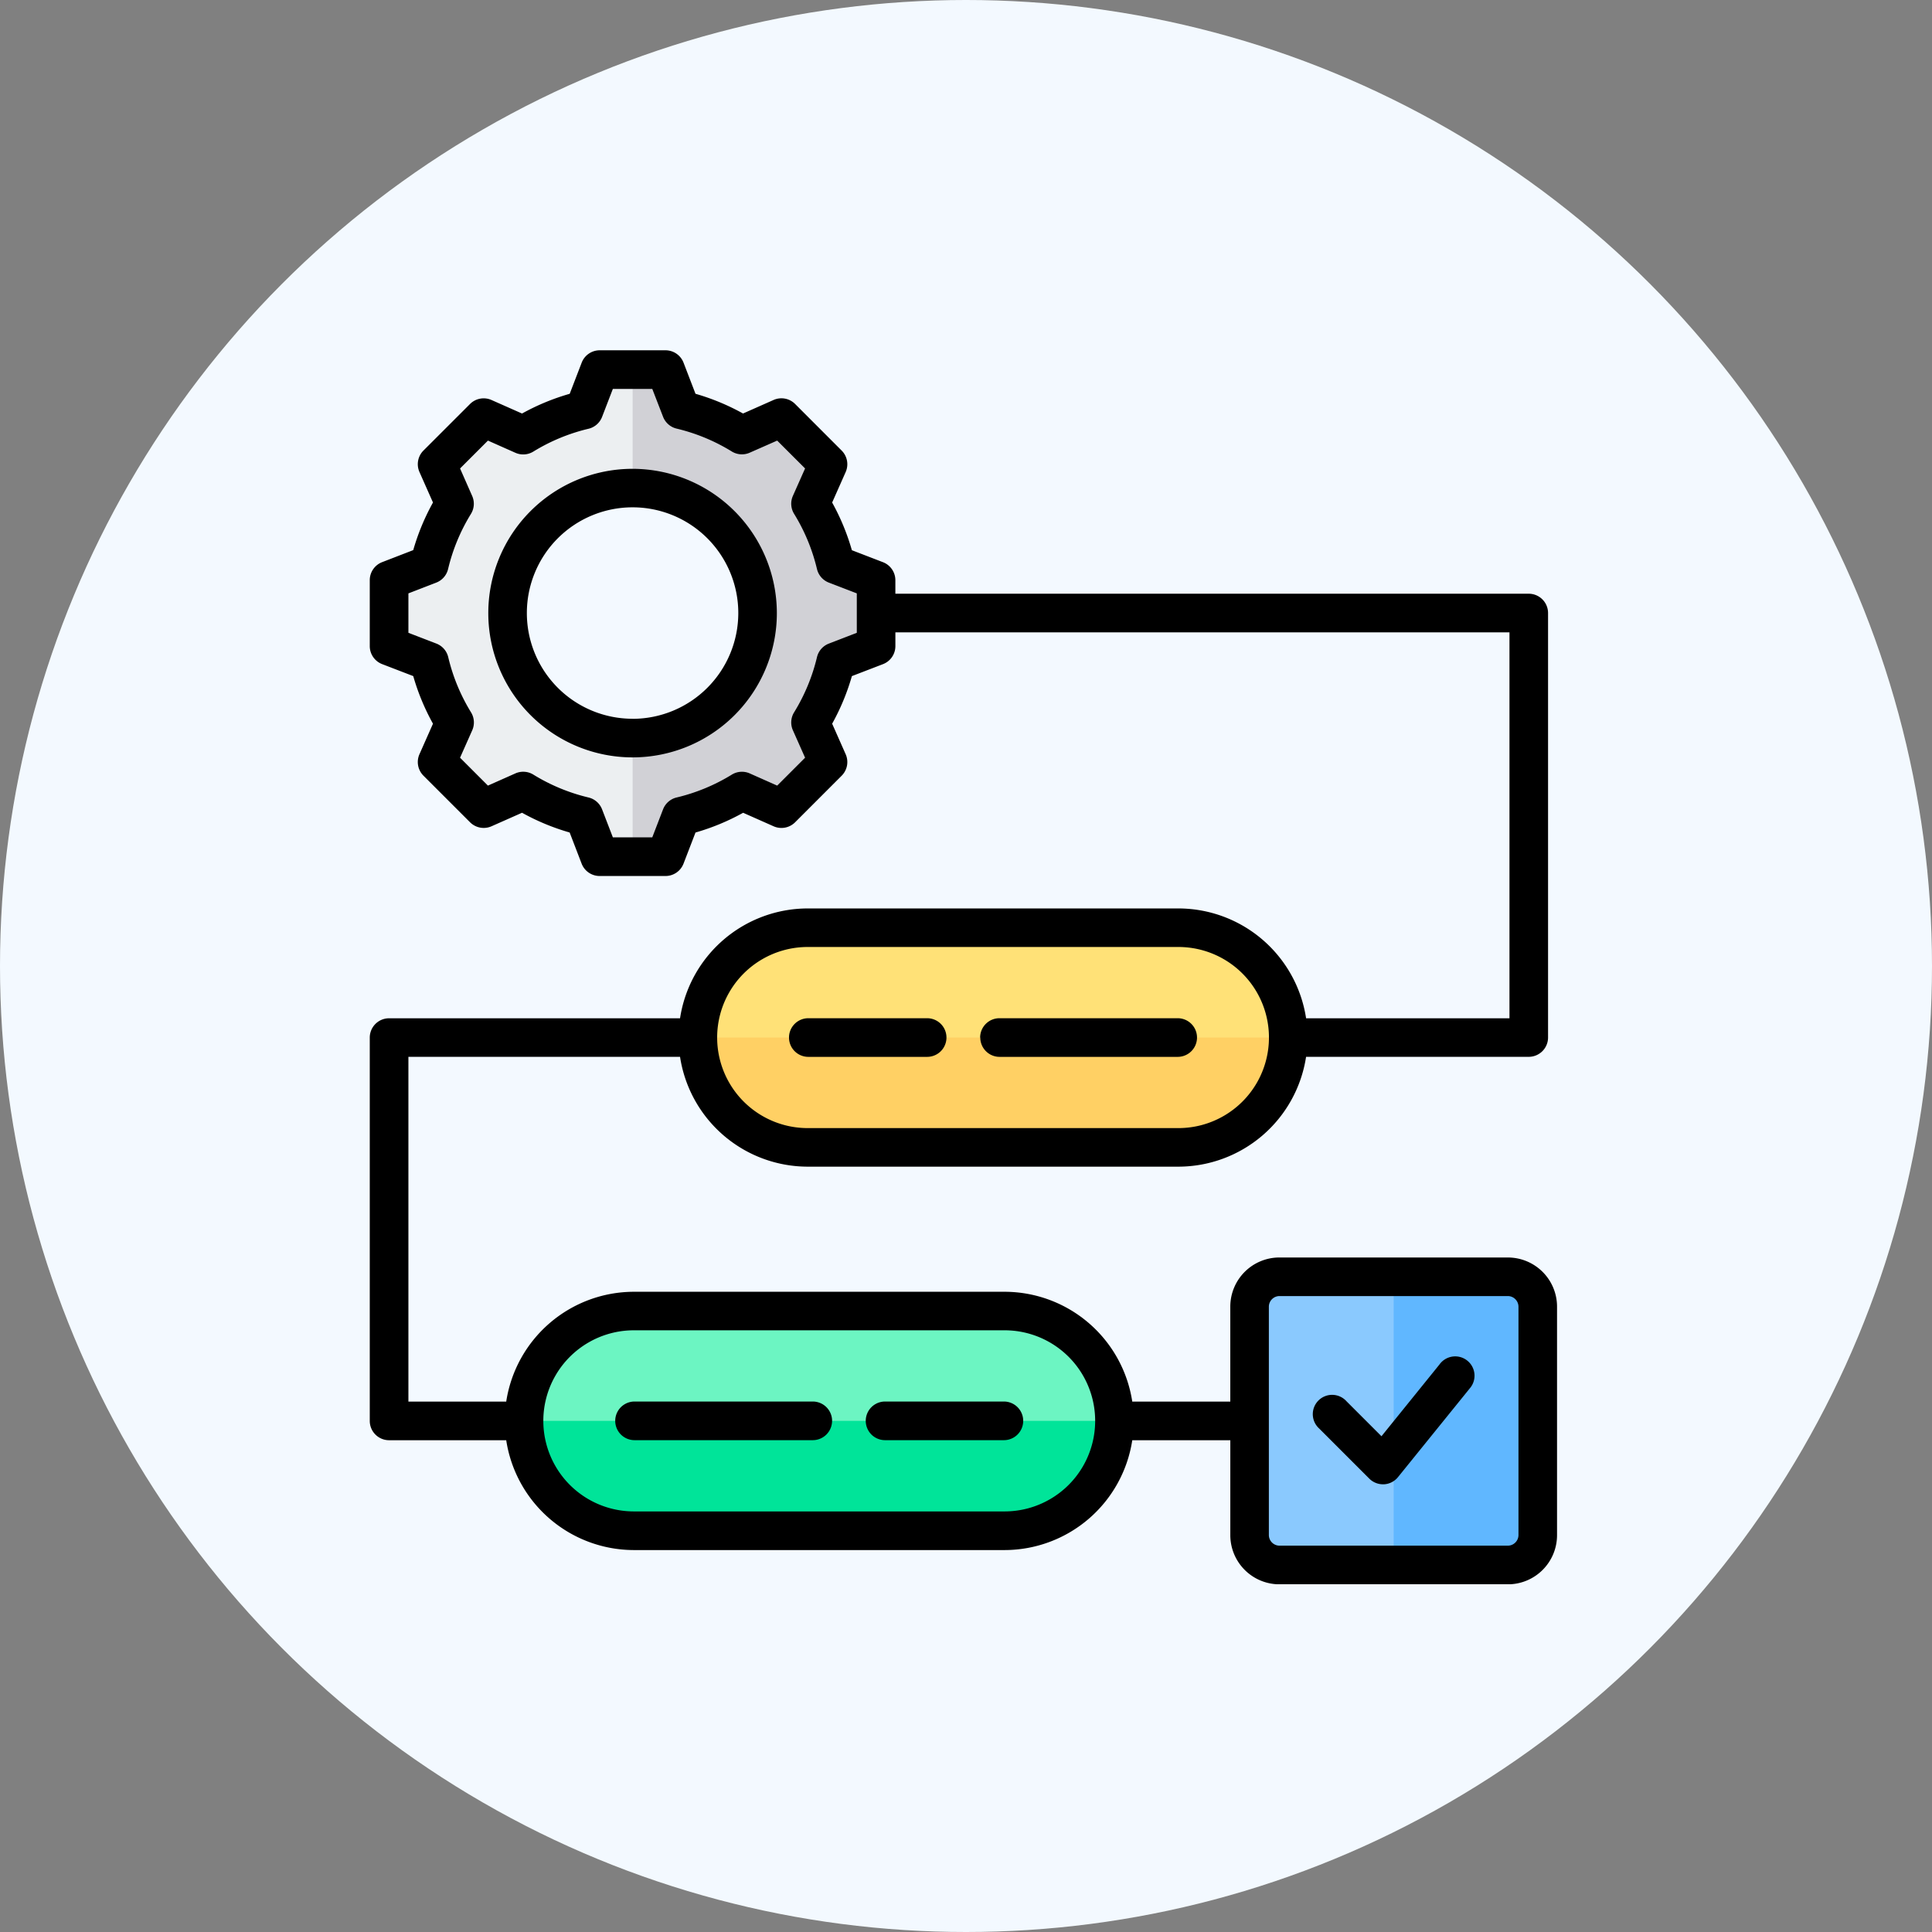 <svg xmlns="http://www.w3.org/2000/svg" xmlns:xlink="http://www.w3.org/1999/xlink" width="100" height="100" viewBox="0 0 100 100">
  <rect x="0" y="0" width="100" height="100" fill="#808080" stroke="none"/>
  <defs>
    <clipPath id="clip-path">
      <rect id="Rectángulo_340701" data-name="Rectángulo 340701" width="61.453" height="63.869" fill="none"/>
    </clipPath>
  </defs>
  <g id="Grupo_970838" data-name="Grupo 970838" transform="translate(-887 -3308)">
    <circle id="Elipse_5411" data-name="Elipse 5411" cx="50" cy="50" r="50" transform="translate(887 3308)" fill="#f3f9ff"/>
    <g id="Grupo_970713" data-name="Grupo 970713" transform="translate(-137 -52.869)">
      <rect id="Rectángulo_340702" data-name="Rectángulo 340702" width="64" height="64" transform="translate(1042 3378.869)" fill="none"/>
      <g id="Grupo_970712" data-name="Grupo 970712" transform="translate(1043.139 3379)">
        <g id="Grupo_970711" data-name="Grupo 970711" clip-path="url(#clip-path)">
          <path id="Trazado_661533" data-name="Trazado 661533" d="M23.116,10.091a10.756,10.756,0,0,1,3.15,1.306l2.047-.909L30.725,12.9l-.909,2.046A10.761,10.761,0,0,1,31.122,18.1l2.088.8v3.412l-2.089.8a10.756,10.756,0,0,1-1.306,3.15l.909,2.047-2.412,2.413-2.046-.909a10.755,10.755,0,0,1-3.151,1.306l-.8,2.088H18.9l-.8-2.089a10.758,10.758,0,0,1-3.15-1.306l-2.047.909-2.412-2.412.909-2.046a10.757,10.757,0,0,1-1.306-3.151L8,22.312V18.9l2.089-.8a10.753,10.753,0,0,1,1.306-3.15L10.486,12.9,12.9,10.487l2.047.909a10.762,10.762,0,0,1,3.15-1.306L18.9,8h3.412Zm-2.51,4.046a6.47,6.47,0,1,0,6.47,6.47,6.47,6.47,0,0,0-6.47-6.47" transform="translate(-7.003 -7.004)" fill="#eceff1" fill-rule="evenodd"/>
          <path id="Trazado_661534" data-name="Trazado 661534" d="M111.557,10.091a10.755,10.755,0,0,1,3.15,1.306l2.047-.909,2.412,2.412-.909,2.046a10.761,10.761,0,0,1,1.306,3.151l2.088.8v3.412l-2.089.8a10.756,10.756,0,0,1-1.306,3.15l.909,2.047-2.412,2.413-2.046-.909a10.755,10.755,0,0,1-3.151,1.306l-.8,2.088h-1.706V27.076a6.47,6.47,0,1,0,0-12.94V8h1.706Z" transform="translate(-95.444 -7.004)" fill="#d1d1d6" fill-rule="evenodd"/>
          <rect id="Rectángulo_340700" data-name="Rectángulo 340700" width="30.558" height="11.37" rx="5.685" transform="translate(16.983 29.887)" fill="#ffe177"/>
          <path id="Trazado_661535" data-name="Trazado 661535" d="M166.7,285.166a5.7,5.7,0,0,1-5.685,5.685H141.828a5.7,5.7,0,0,1-5.685-5.685Z" transform="translate(-119.16 -249.594)" fill="#ffd064" fill-rule="evenodd"/>
          <path id="Trazado_661536" data-name="Trazado 661536" d="M69.7,398.64H88.89a5.7,5.7,0,0,1,5.685,5.685h0a5.7,5.7,0,0,1-5.685,5.685H69.7a5.7,5.7,0,0,1-5.685-5.685h0A5.7,5.7,0,0,1,69.7,398.64" transform="translate(-56.031 -348.913)" fill="#6cf5c2" fill-rule="evenodd"/>
          <path id="Trazado_661537" data-name="Trazado 661537" d="M94.575,444.215A5.7,5.7,0,0,1,88.89,449.9H69.7a5.7,5.7,0,0,1-5.685-5.685H94.575Z" transform="translate(-56.031 -388.803)" fill="#00e499" fill-rule="evenodd"/>
          <path id="Trazado_661538" data-name="Trazado 661538" d="M366.611,384.429h11.828a1.549,1.549,0,0,1,1.544,1.544V397.8a1.548,1.548,0,0,1-1.544,1.544H366.611a1.549,1.549,0,0,1-1.544-1.544V385.973a1.548,1.548,0,0,1,1.544-1.544" transform="translate(-319.528 -336.474)" fill="#8ac9fe" fill-rule="evenodd"/>
          <path id="Trazado_661539" data-name="Trazado 661539" d="M424.854,384.429h5.914a1.549,1.549,0,0,1,1.544,1.544V397.8a1.548,1.548,0,0,1-1.544,1.544h-5.914Z" transform="translate(-371.857 -336.474)" fill="#60b7ff" fill-rule="evenodd"/>
          <path id="Trazado_661540" data-name="Trazado 661540" d="M33.822,55.412a1,1,0,0,1-1,1h-6.15a1,1,0,1,1,0-2h6.15a1,1,0,0,1,1,1m-9.893,0a1,1,0,0,1-1,1H13.705a1,1,0,1,1,0-2H22.93a1,1,0,0,1,1,1M21.7,35.572a1,1,0,0,1,1-1h6.15a1,1,0,1,1,0,2H22.7a1,1,0,0,1-1-1m9.893,0a1,1,0,0,1,1-1h9.225a1,1,0,1,1,0,2H32.6a1,1,0,0,1-1-1m-18-16.5A5.472,5.472,0,1,1,19.075,13.6,5.478,5.478,0,0,1,13.6,19.075m0-12.94A7.468,7.468,0,1,0,21.071,13.6,7.476,7.476,0,0,0,13.6,6.135M56.919,53.753l-3.7,4.574a1,1,0,0,1-.723.369h-.053a1,1,0,0,1-.706-.292l-2.593-2.593A1,1,0,1,1,50.557,54.4l1.809,1.809,3-3.712a1,1,0,1,1,1.552,1.255Zm2.538,7.573V49.5a.554.554,0,0,0-.546-.547H47.083a.553.553,0,0,0-.546.547V61.327a.553.553,0,0,0,.546.545H58.911a.553.553,0,0,0,.546-.545M32.859,60.1a4.687,4.687,0,0,0,0-9.375H13.671a4.687,4.687,0,0,0,0,9.375ZM22.668,30.885a4.687,4.687,0,1,0,0,9.374H41.855a4.687,4.687,0,1,0,0-9.374Zm2.541-16.262V12.582l-1.449-.558a1,1,0,0,1-.612-.7,9.745,9.745,0,0,0-1.185-2.859,1,1,0,0,1-.062-.929l.631-1.42L21.088,4.674,19.667,5.3a1,1,0,0,1-.928-.062,9.747,9.747,0,0,0-2.858-1.185,1,1,0,0,1-.7-.612L14.623,2H12.582l-.558,1.449a1,1,0,0,1-.7.612A9.752,9.752,0,0,0,8.466,5.243a1,1,0,0,1-.928.062L6.117,4.674,4.674,6.117,5.3,7.538a1,1,0,0,1-.062.929,9.728,9.728,0,0,0-1.185,2.858,1,1,0,0,1-.612.7L2,12.582v2.041l1.449.558a1,1,0,0,1,.612.7A9.745,9.745,0,0,0,5.242,18.74a1,1,0,0,1,.062.928l-.631,1.42,1.443,1.444L7.538,21.9a1,1,0,0,1,.928.062,9.757,9.757,0,0,0,2.858,1.185,1,1,0,0,1,.7.613l.558,1.449h2.041l.558-1.449a1,1,0,0,1,.7-.613,9.747,9.747,0,0,0,2.859-1.184,1,1,0,0,1,.928-.062l1.42.631,1.444-1.444-.631-1.42a1,1,0,0,1,.062-.928,9.754,9.754,0,0,0,1.185-2.858,1,1,0,0,1,.613-.7Zm33.7,32.333H47.083A2.544,2.544,0,0,0,44.541,49.5v4.916H39.467a6.693,6.693,0,0,0-6.608-5.685H13.671a6.694,6.694,0,0,0-6.608,5.685H2V36.57H16.06a6.693,6.693,0,0,0,6.608,5.685H41.855a6.694,6.694,0,0,0,6.608-5.685H59.988a1,1,0,0,0,1-1V13.6a1,1,0,0,0-1-1H27.205V11.9a1,1,0,0,0-.639-.931l-1.612-.621A11.738,11.738,0,0,0,23.933,7.88l.7-1.579a1,1,0,0,0-.207-1.11L22.015,2.778A1,1,0,0,0,20.9,2.572l-1.579.7A11.753,11.753,0,0,0,16.86,2.251L16.24.639A1,1,0,0,0,15.309,0H11.9a1,1,0,0,0-.931.64l-.62,1.612A11.747,11.747,0,0,0,7.881,3.273l-1.58-.7a1,1,0,0,0-1.111.206L2.778,5.19A1,1,0,0,0,2.572,6.3l.7,1.579a11.728,11.728,0,0,0-1.022,2.464L.64,10.966A1,1,0,0,0,0,11.9v3.412a1,1,0,0,0,.639.931l1.611.62a11.735,11.735,0,0,0,1.022,2.465l-.7,1.579a1,1,0,0,0,.206,1.11l2.413,2.413a1,1,0,0,0,1.111.207l1.58-.7a11.716,11.716,0,0,0,2.464,1.022l.62,1.612a1,1,0,0,0,.931.64h3.412a1,1,0,0,0,.931-.64l.62-1.611a11.713,11.713,0,0,0,2.465-1.022l1.579.7a1,1,0,0,0,1.111-.207l2.412-2.413a1,1,0,0,0,.206-1.11l-.7-1.58a11.708,11.708,0,0,0,1.022-2.464l1.612-.62a1,1,0,0,0,.639-.931V14.6H58.991V34.575H48.464a6.693,6.693,0,0,0-6.608-5.685H22.668a6.693,6.693,0,0,0-6.608,5.685H1a1,1,0,0,0-1,1v19.84a1,1,0,0,0,1,1H7.063A6.693,6.693,0,0,0,13.671,62.1H32.859a6.694,6.694,0,0,0,6.608-5.685h5.075v4.916a2.545,2.545,0,0,0,2.542,2.542H58.911a2.545,2.545,0,0,0,2.542-2.542V49.5A2.545,2.545,0,0,0,58.911,46.957Z" fill-rule="evenodd"/>
        </g>
      </g>
    </g>
  </g>
</svg>

